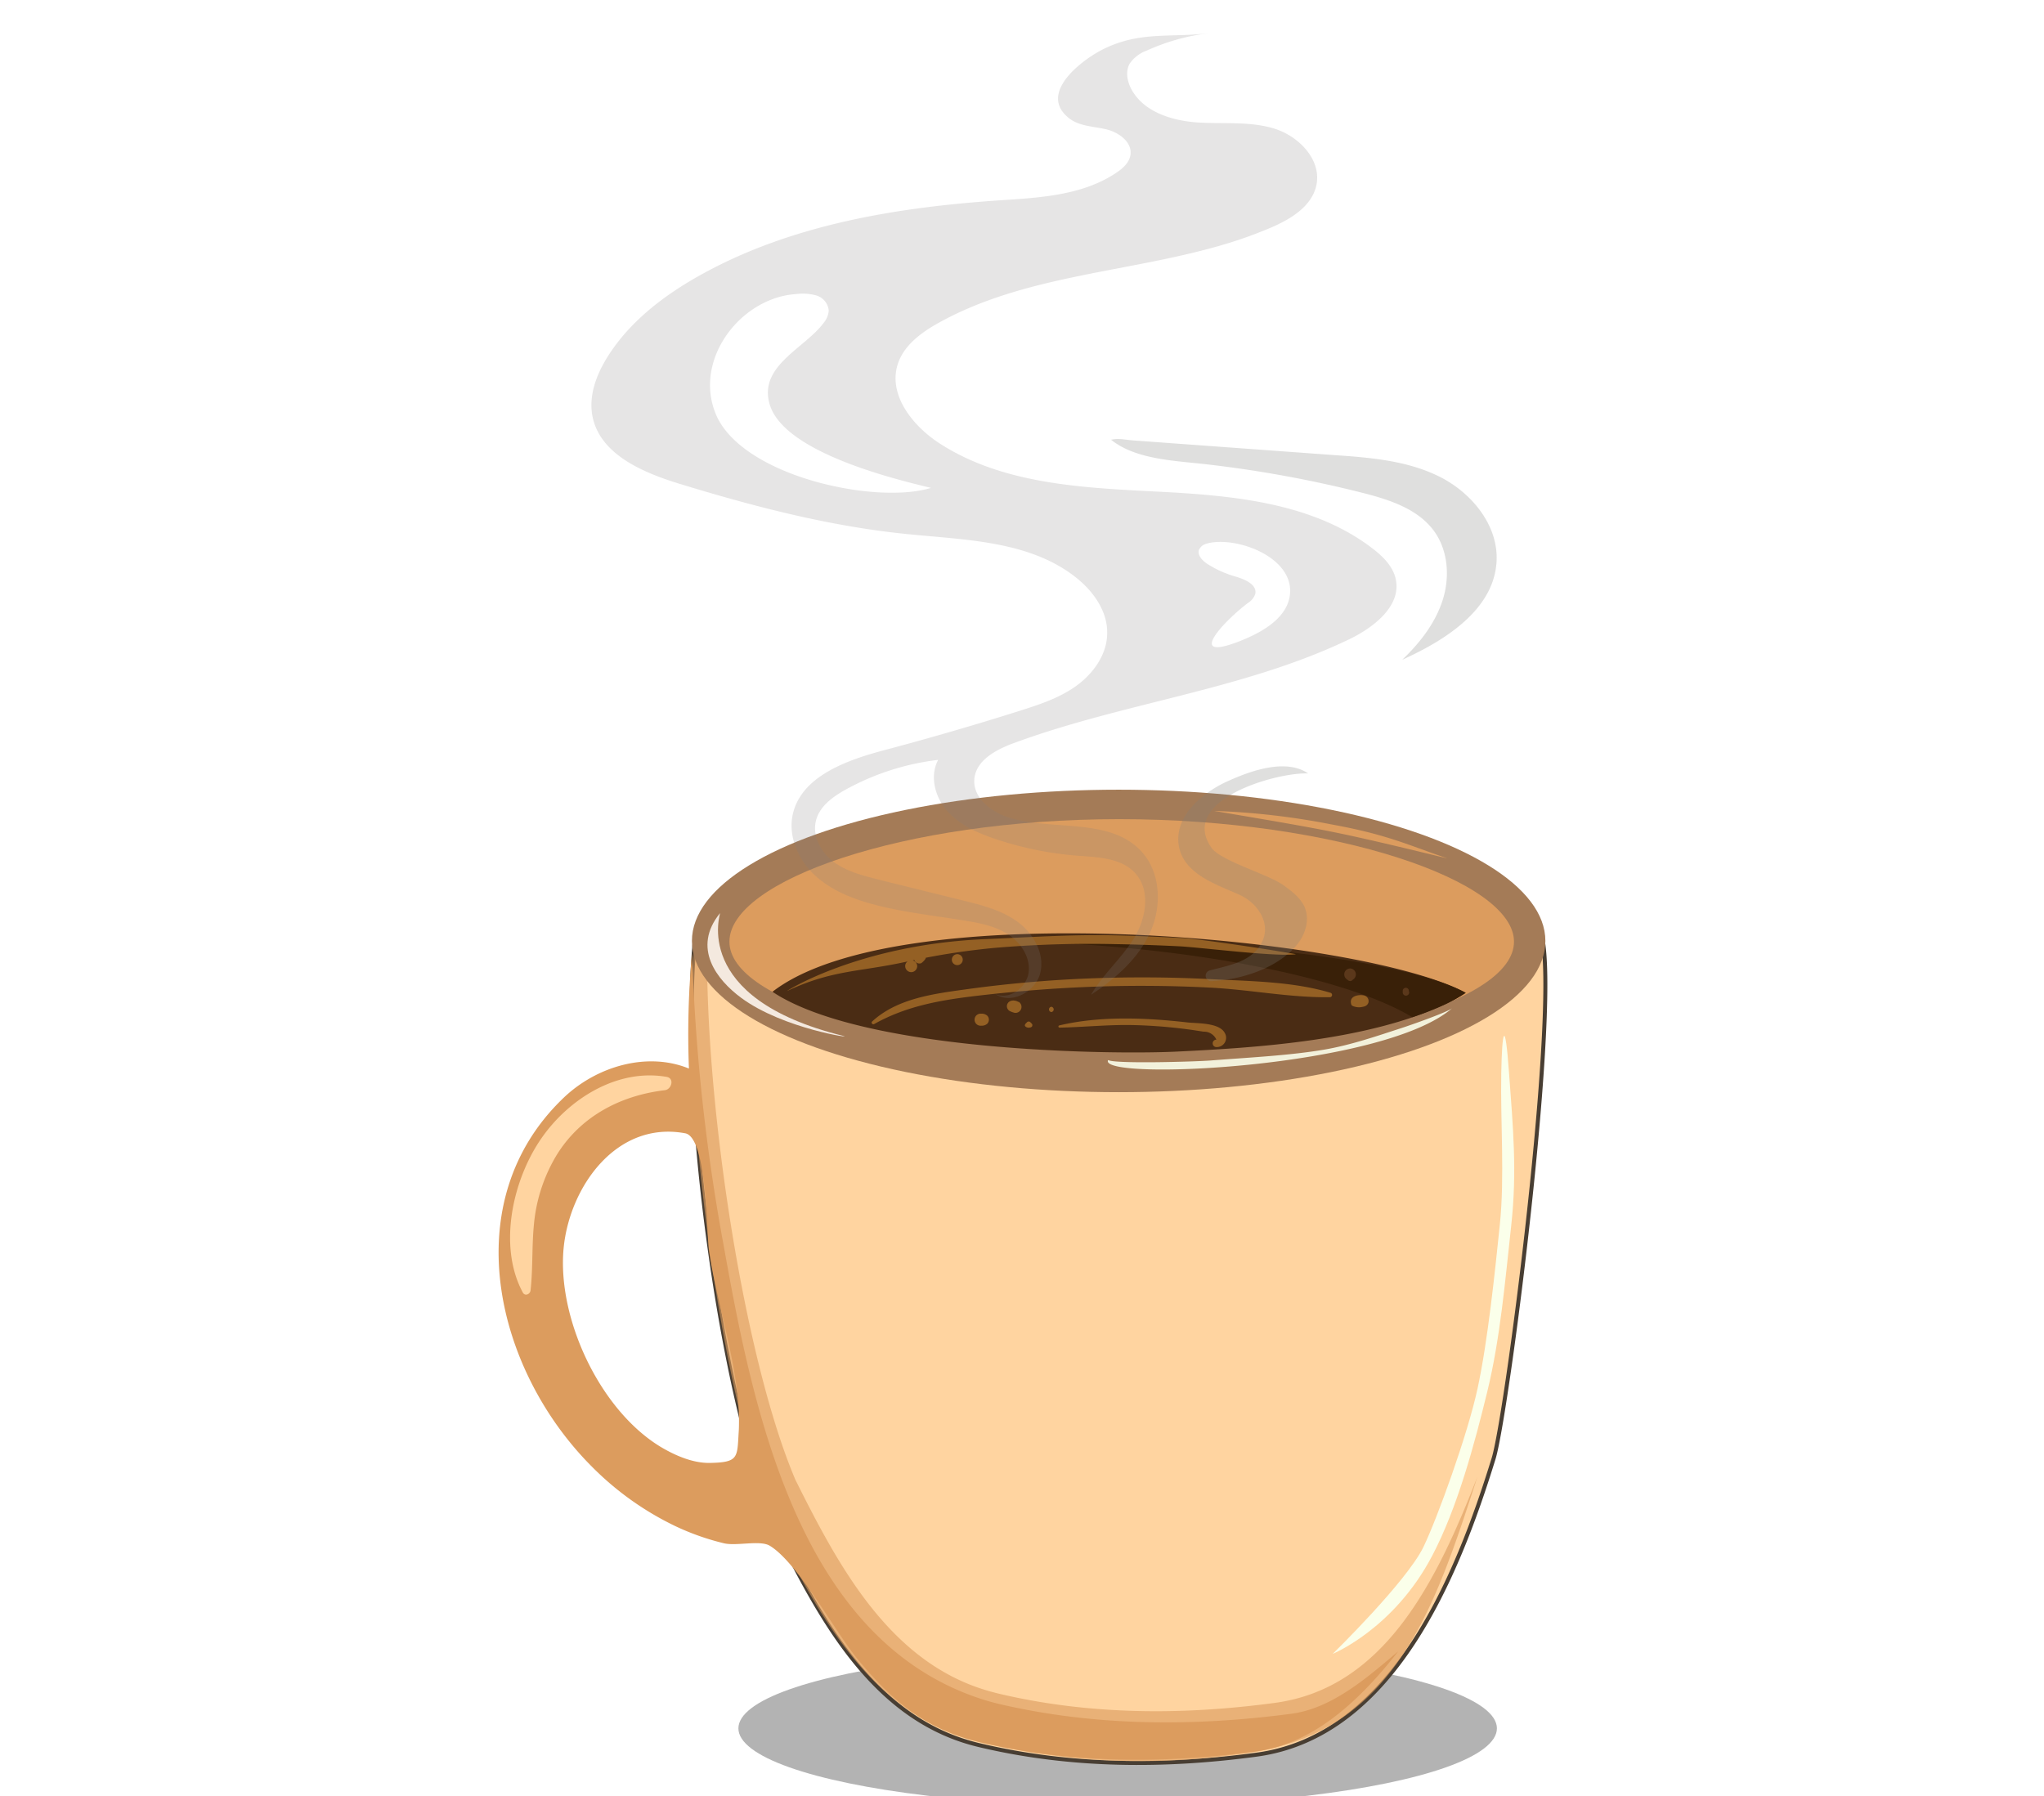 <svg id="Layer_1" data-name="Layer 1" xmlns="http://www.w3.org/2000/svg" viewBox="0 0 512 450"><defs><style>.cls-1{opacity:0.3;}.cls-11,.cls-2{fill:#ffd4a0;}.cls-2{stroke:#483e33;stroke-miterlimit:10;}.cls-3,.cls-4{fill:#dc9c5e;}.cls-3{opacity:0.61;}.cls-5{fill:#a47b57;}.cls-6{fill:#4a2c14;}.cls-7{fill:#392008;}.cls-15,.cls-8{fill:#fbffea;}.cls-8{opacity:0.89;}.cls-9{fill:#946024;}.cls-10{fill:#5b381b;}.cls-12{fill:#f4e9df;}.cls-13,.cls-14{fill:#82807f;}.cls-13{opacity:0.2;}.cls-14{opacity:0.25;}</style></defs><ellipse class="cls-1" cx="279.96" cy="433" rx="95" ry="19.5"/><path class="cls-2" d="M246,437.37c22.56,5.27,45.78,5.31,68.74,2.22C348.85,435,365,395,374.13,365.41c3.55-11.48,18.1-125,11.08-133.43-6.82-8.19-32.72,4.37-43.26,5.28a481.41,481.41,0,0,1-50.68,1.22c-39.69-.8-78.14-6.37-117.35-1.44-3.35,37.09,6.21,112.57,20.68,146.67,10.23,20.46,22.68,44.26,46.1,52.18Q243.25,436.75,246,437.37Z"/><path class="cls-3" d="M319.32,426.62c-23,3.09-46.17,3.05-68.74-2.22q-2.7-.63-5.25-1.49c-23.42-7.92-35.86-31.72-46.09-52.18-13-30.6-22.67-94.56-22.09-134.16-1.34.15-1.89.3-3.23.47-3.35,37.09,6.21,112.57,20.68,146.67,10.23,20.46,22.68,43.46,46.1,51.38q2.55.86,5.25,1.48a174.14,174.14,0,0,0,68.74,2.23c35.13-5.95,45-36.83,55.37-68.79C360,395.82,347,422.9,319.32,426.62Z"/><path class="cls-4" d="M323.4,429.35c-24.19,3.19-48.66,3.15-72.45-2.3-1.89-.43-3.74-.94-5.53-1.54-45.88-15.21-57-73.58-64.33-114.46a485.52,485.52,0,0,1-7.73-72.35,217.76,217.76,0,0,0-.79,29c-10.49-4.29-23.12-.55-31.33,7.27-27.31,26-17.23,68.19,7,92.44a75.12,75.12,0,0,0,20.79,14.86,62.66,62.66,0,0,0,12.34,4.37c3.12.73,9-.84,11.42.59,7,4.19,16.28,21.38,21.83,28.18,7.35,9,14.91,15.91,26,19.67q2.55.86,5.25,1.48c22.56,5.28,45.78,5.31,68.74,2.23,14.9-2,26.52-13.43,35.65-25.1C342.72,420.05,333.82,428,323.4,429.35ZM185.11,355.56c0,1.1,0,2.19-.08,3.26-.38,6.35,0,7.54-7.17,7.68-4.33.08-8.73-1.86-12.34-4-15.24-9.21-26-32.18-24.34-49.79,1.48-15.37,13.23-32,30.45-28.79,5.47,1,5.35,24.92,5.93,29.09C179.39,326.29,185,341.85,185.11,355.56Z"/><ellipse class="cls-5" cx="280.21" cy="235.73" rx="106.89" ry="37.89"/><path class="cls-4" d="M379.24,235.91c0,15.22-44,27.56-98.27,27.56s-98.26-12.34-98.26-27.56,43.37-30.69,97.64-30.69S379.24,220.69,379.24,235.91Z"/><path class="cls-6" d="M193.49,248.47c22.53,15,84.49,15.76,100.88,15,21.26-1,48.09-2.87,67.48-11.79l0,0a39.26,39.26,0,0,0,5.29-2.95C341.84,234.85,225.38,223.75,193.49,248.47Z"/><path class="cls-7" d="M262.49,236.13c38.85,1.69,75.39,9.09,91.27,18.7a75.86,75.86,0,0,0,8.09-3.15l0,0a39.26,39.26,0,0,0,5.29-2.95C352.36,240.6,305.34,234.69,262.49,236.13Z"/><path class="cls-8" d="M363.78,252.55c-1.11,1-10.5,4.28-12.46,4.92-6.47,2.1-13,4.37-19.74,5.51-8.73,1.48-19.51,2-28.34,2.7-4.55.33-23.7.84-25.55-.07a.12.12,0,0,0-.17.07C275.9,270.8,346.6,267.55,363.78,252.55Z"/><path class="cls-9" d="M296.14,235c-5.59-.29-11.19-.54-16.79-.67-10.8-.26-21.6.49-32.4.94-32.07,1.31-50.7,13.45-49.77,13,11.37-5.36,18.17-4.73,30.16-7.4a1.4,1.4,0,0,0-.6,1.18,1.53,1.53,0,0,0,1.51,1.5,1.52,1.52,0,0,0,1.5-1.5,1.56,1.56,0,0,0-1.13-1.46l.42-.08a1.34,1.34,0,0,0,1.64.82c.34-.13,1.24-1.05,1.22-1.39q8.41-1.63,17.12-2.46a281.69,281.69,0,0,1,30.33-.95c5.35.09,10.69.28,16,.54s24,2.67,29.22,2C325.22,239,301.21,235.25,296.14,235Z"/><path class="cls-9" d="M333.28,248.72c-9.44-2.85-20.28-2.91-30.06-3.42-10.51-.54-21.05-.58-31.56-.13q-14.79.63-29.46,2.65c-8.21,1.14-17.39,2.25-23.74,8.09-.35.32.1.87.5.65,8.31-4.67,17.13-6.09,26.49-7.17,9.7-1.13,19.45-1.89,29.21-2.22q14.28-.48,28.56.26c9.91.51,20,2.54,29.91,2.4A.57.57,0,0,0,333.28,248.72Z"/><path class="cls-9" d="M306.85,258.89c-1.33-2.76-7-2.46-9.47-2.75-10.36-1.18-21.84-1.67-32.05.76a.28.28,0,0,0,.07.55c6.32-.13,12.57-.81,18.9-.63,2.91.08,5.83.26,8.73.54q2.79.27,5.56.66l2.88.44a3.38,3.38,0,0,1,3.22,2,.93.93,0,0,0,0,1.86A2.33,2.33,0,0,0,306.85,258.89Z"/><path class="cls-9" d="M341.69,249.39c-1-.27-4-.07-3.18,2.33.14.39,1.26.59,1.45.6a3.15,3.15,0,0,0,.93,0c.95-.14,1.53-.31,1.86-1.06A1.46,1.46,0,0,0,341.69,249.39Z"/><path class="cls-10" d="M338.2,242.62a1.54,1.54,0,0,0-1.28.74,1.51,1.51,0,0,0,.23,1.8,2.42,2.42,0,0,0,.44.35l.05.05a.83.83,0,0,0,1.12,0l0-.05a2.18,2.18,0,0,0,.45-.35A1.5,1.5,0,0,0,338.2,242.62Z"/><path class="cls-10" d="M352.91,248.24a.77.77,0,0,0-1.54,0l0,.39a.81.81,0,0,0,1.62,0Z"/><path class="cls-9" d="M240.33,239.15a1.37,1.37,0,0,0-1.9,1.26v.05a1.23,1.23,0,0,0,.17.64,1.37,1.37,0,1,0,1.71-1.95Z"/><path class="cls-9" d="M247.31,254.47a2,2,0,0,0-1.51-.51,1.51,1.51,0,1,0,0,3,2,2,0,0,0,1.51-.51A1.44,1.44,0,0,0,247.31,254.47Z"/><path class="cls-9" d="M255.08,251a2.52,2.52,0,0,0-1.13-.34.58.58,0,0,0-.26,0c-.25,0-.26,0,0,0l-.37.05a2.8,2.8,0,0,0-.43.19,1.38,1.38,0,0,0-.66,1.38,1.43,1.43,0,0,0,1,1.14c.15.07.14.06,0,0a2.09,2.09,0,0,0,.41.17l.38.12a1.5,1.5,0,0,0,1.15-2.73Z"/><path class="cls-9" d="M258.24,256.25l-.15-.16a.59.59,0,0,0-.83,0l-.16.16c-.33.3-.42.54-.37.73s.48.49.92.48h0c.45,0,.89-.15.93-.49S258.57,256.55,258.24,256.25Z"/><path class="cls-9" d="M263.35,252.22a.67.67,0,0,0,0,1.33A.67.67,0,0,0,263.35,252.22Z"/><path class="cls-4" d="M362.42,215c-9.39-3.17-14.82-5.9-28.63-8.41a184.08,184.08,0,0,0-29.58-3.43c-.38,0,20,3.29,29.47,5.23C344.87,210.62,363.69,215.4,362.42,215Z"/><path class="cls-11" d="M167,269.79c-12.33-2.17-24.48,5.47-31.33,15.31-7.23,10.36-11,27.06-4.71,38.71.54,1,1.84.42,1.94-.53.61-5.5.3-11.16.86-16.69a40.68,40.68,0,0,1,5.7-17.26c6-9.69,16-14.89,27.09-16.21C168.23,272.91,169,270.15,167,269.79Z"/><path class="cls-12" d="M185.68,250c-6.11-4.5-12.43-12.51-5.32-21.23.29-.35-7.76,21.23,30.83,30.74C214.49,260.32,196.27,257.81,185.68,250Z"/><path class="cls-13" d="M307.41,61a106.58,106.58,0,0,0,11-4c5-2.14,10.3-5.4,11.35-10.72,1.25-6.32-4.44-12.18-10.59-14.07S306.38,31.1,300,30.68s-13.46-2.6-16.56-8.25c-1.09-2-1.57-4.51-.47-6.48a8.77,8.77,0,0,1,4.24-3.26,52.85,52.85,0,0,1,15.49-4.36c-9.61,1.17-17.27-.61-26.58,4.11-5.16,2.62-16.28,11-8.29,17.21,2.56,2,6.08,2,9.24,2.74s6.57,3.2,6.1,6.41c-.28,1.91-1.86,3.34-3.46,4.42-8.54,5.8-19.47,6.32-29.78,7C224.17,52,198,56.36,175.49,68.88c-9.15,5.09-17.77,11.66-23.32,20.54-2.79,4.46-4.79,9.78-3.75,14.94,1.91,9.46,12.52,14,21.75,16.83,18.59,5.69,37.5,10.63,56.84,12.59,14.73,1.5,30.76,1.66,42.4,10.81,4.36,3.42,8,8.42,7.93,14,0,5.24-3.35,10-7.57,13.11s-9.29,4.77-14.28,6.36q-16.89,5.34-34,9.88c-9.65,2.56-21.13,6.7-23,16.51-1,5.51,1.66,11.25,5.81,15s9.57,5.85,15,7.26c7.32,1.89,14.87,2.71,22.34,3.92,3.78.61,7.65,1.37,10.87,3.45s5.66,5.79,5.14,9.58-4.82,6.93-8.32,5.39c4.09,2.72,10.21-.66,11.29-5.45s-1.78-9.79-5.75-12.68-8.87-4.14-13.64-5.32l-21.17-5.24c-3.9-1-7.91-2-11.14-4.37s-5.52-6.54-4.52-10.43c.92-3.6,4.26-6,7.52-7.79A63.21,63.21,0,0,1,235,190.37c-2.2,4.09-.78,9.4,2.3,12.86s7.5,5.42,11.9,6.91A85,85,0,0,0,270,214.38c5.15.39,11,.58,14.4,4.42,3.93,4.38,2.67,11.43-.45,16.42s-7.73,8.93-10.66,14c6.05-4,11.76-8.95,14.77-15.53s2.76-15.06-2.15-20.39c-7.85-8.5-21.82-5.12-32.92-8.4-4.58-1.35-9.35-5-8.93-9.72s5.43-7.37,9.85-9C281.45,176,311.51,172.87,338,160.14c6.2-3,13.09-8.39,11.61-15.1-.7-3.19-3.21-5.64-5.8-7.63-14.94-11.49-35-13.28-53.78-14.24s-38.69-1.82-54.54-12c-6.78-4.35-13-12.08-10.66-19.79,1.48-4.82,5.93-8.08,10.34-10.53C257.1,68.69,283.47,68.27,307.41,61Zm-7,76.62a2.63,2.63,0,0,1,1.59-1.34,8.19,8.19,0,0,1,.81-.23c7.22-1.58,20.76,3.47,20.35,12.34-.27,6.13-6.7,9.89-12.41,12.15-14,5.56-4.33-4.78,1.8-9.45a4.4,4.4,0,0,0,1.86-2.22c.6-2.37-2.53-3.73-4.88-4.41a27,27,0,0,1-6.93-3.07C301.22,140.53,299.78,139.06,300.38,137.59Zm-67.24-15.38c-6.57,2-17.26,1.45-27.47-1.2-11.76-3.05-22.88-9-26.35-17.18-5.79-13.76,6.18-29.31,20.08-30.19a12.72,12.72,0,0,1,5.11.37,4.35,4.35,0,0,1,3.05,3.76,5.34,5.34,0,0,1-1.21,3c-4.65,6.4-16.39,10.79-13.61,20.41C196.16,113.11,223.1,119.81,233.14,122.21Z"/><path class="cls-14" d="M302.2,116.32a296.53,296.53,0,0,1,39.13,7.16c6.69,1.7,13.83,4,17.88,9.56,3.56,4.9,4,11.61,2.14,17.37s-5.72,10.7-10.11,14.88c10.91-4.93,22.93-12.6,23.63-24.55.54-9.06-6.2-17.29-14.33-21.34S343.1,114.62,334,114l-50.23-3.67c-2-.15-3.47-.58-5.45-.16C284.46,115.14,294.35,115.42,302.2,116.32Z"/><path class="cls-14" d="M327.07,193.39c-5.62-3.23-14-.18-19.41,2.26-6,2.66-13.25,8.38-12.46,15.63.83,7.61,9.44,10.24,15.36,12.93,4.57,2.07,8.11,7.36,5.32,12.24-2.65,4.64-8.19,5.41-12.91,6.69a1.36,1.36,0,0,0,.37,2.66c7.32-.31,16.1-3,21.16-8.66,2.37-2.64,3.69-6.54,2.32-9.81-1-2.38-3.19-4-5.28-5.53-3.82-2.76-15.75-6.12-18.05-9.37-8.47-12,16.29-19,24.18-18.66C327.48,193.64,327.28,193.51,327.07,193.39Z"/><path class="cls-15" d="M378,268.83c-1-14-1.75-10.74-1.95,0-.23,12.16.89,25.95-.36,38s-3,29.07-5.58,41.05c-2.52,11.65-10.08,32.47-13.54,39.65-4.2,8.71-22.73,26.8-22.73,26.8s15.32-6.25,24.92-24.59c6.3-12,10.53-27.75,13.79-41.1s4.51-28.13,6-41.67S379,282.43,378,268.83Z"/></svg>